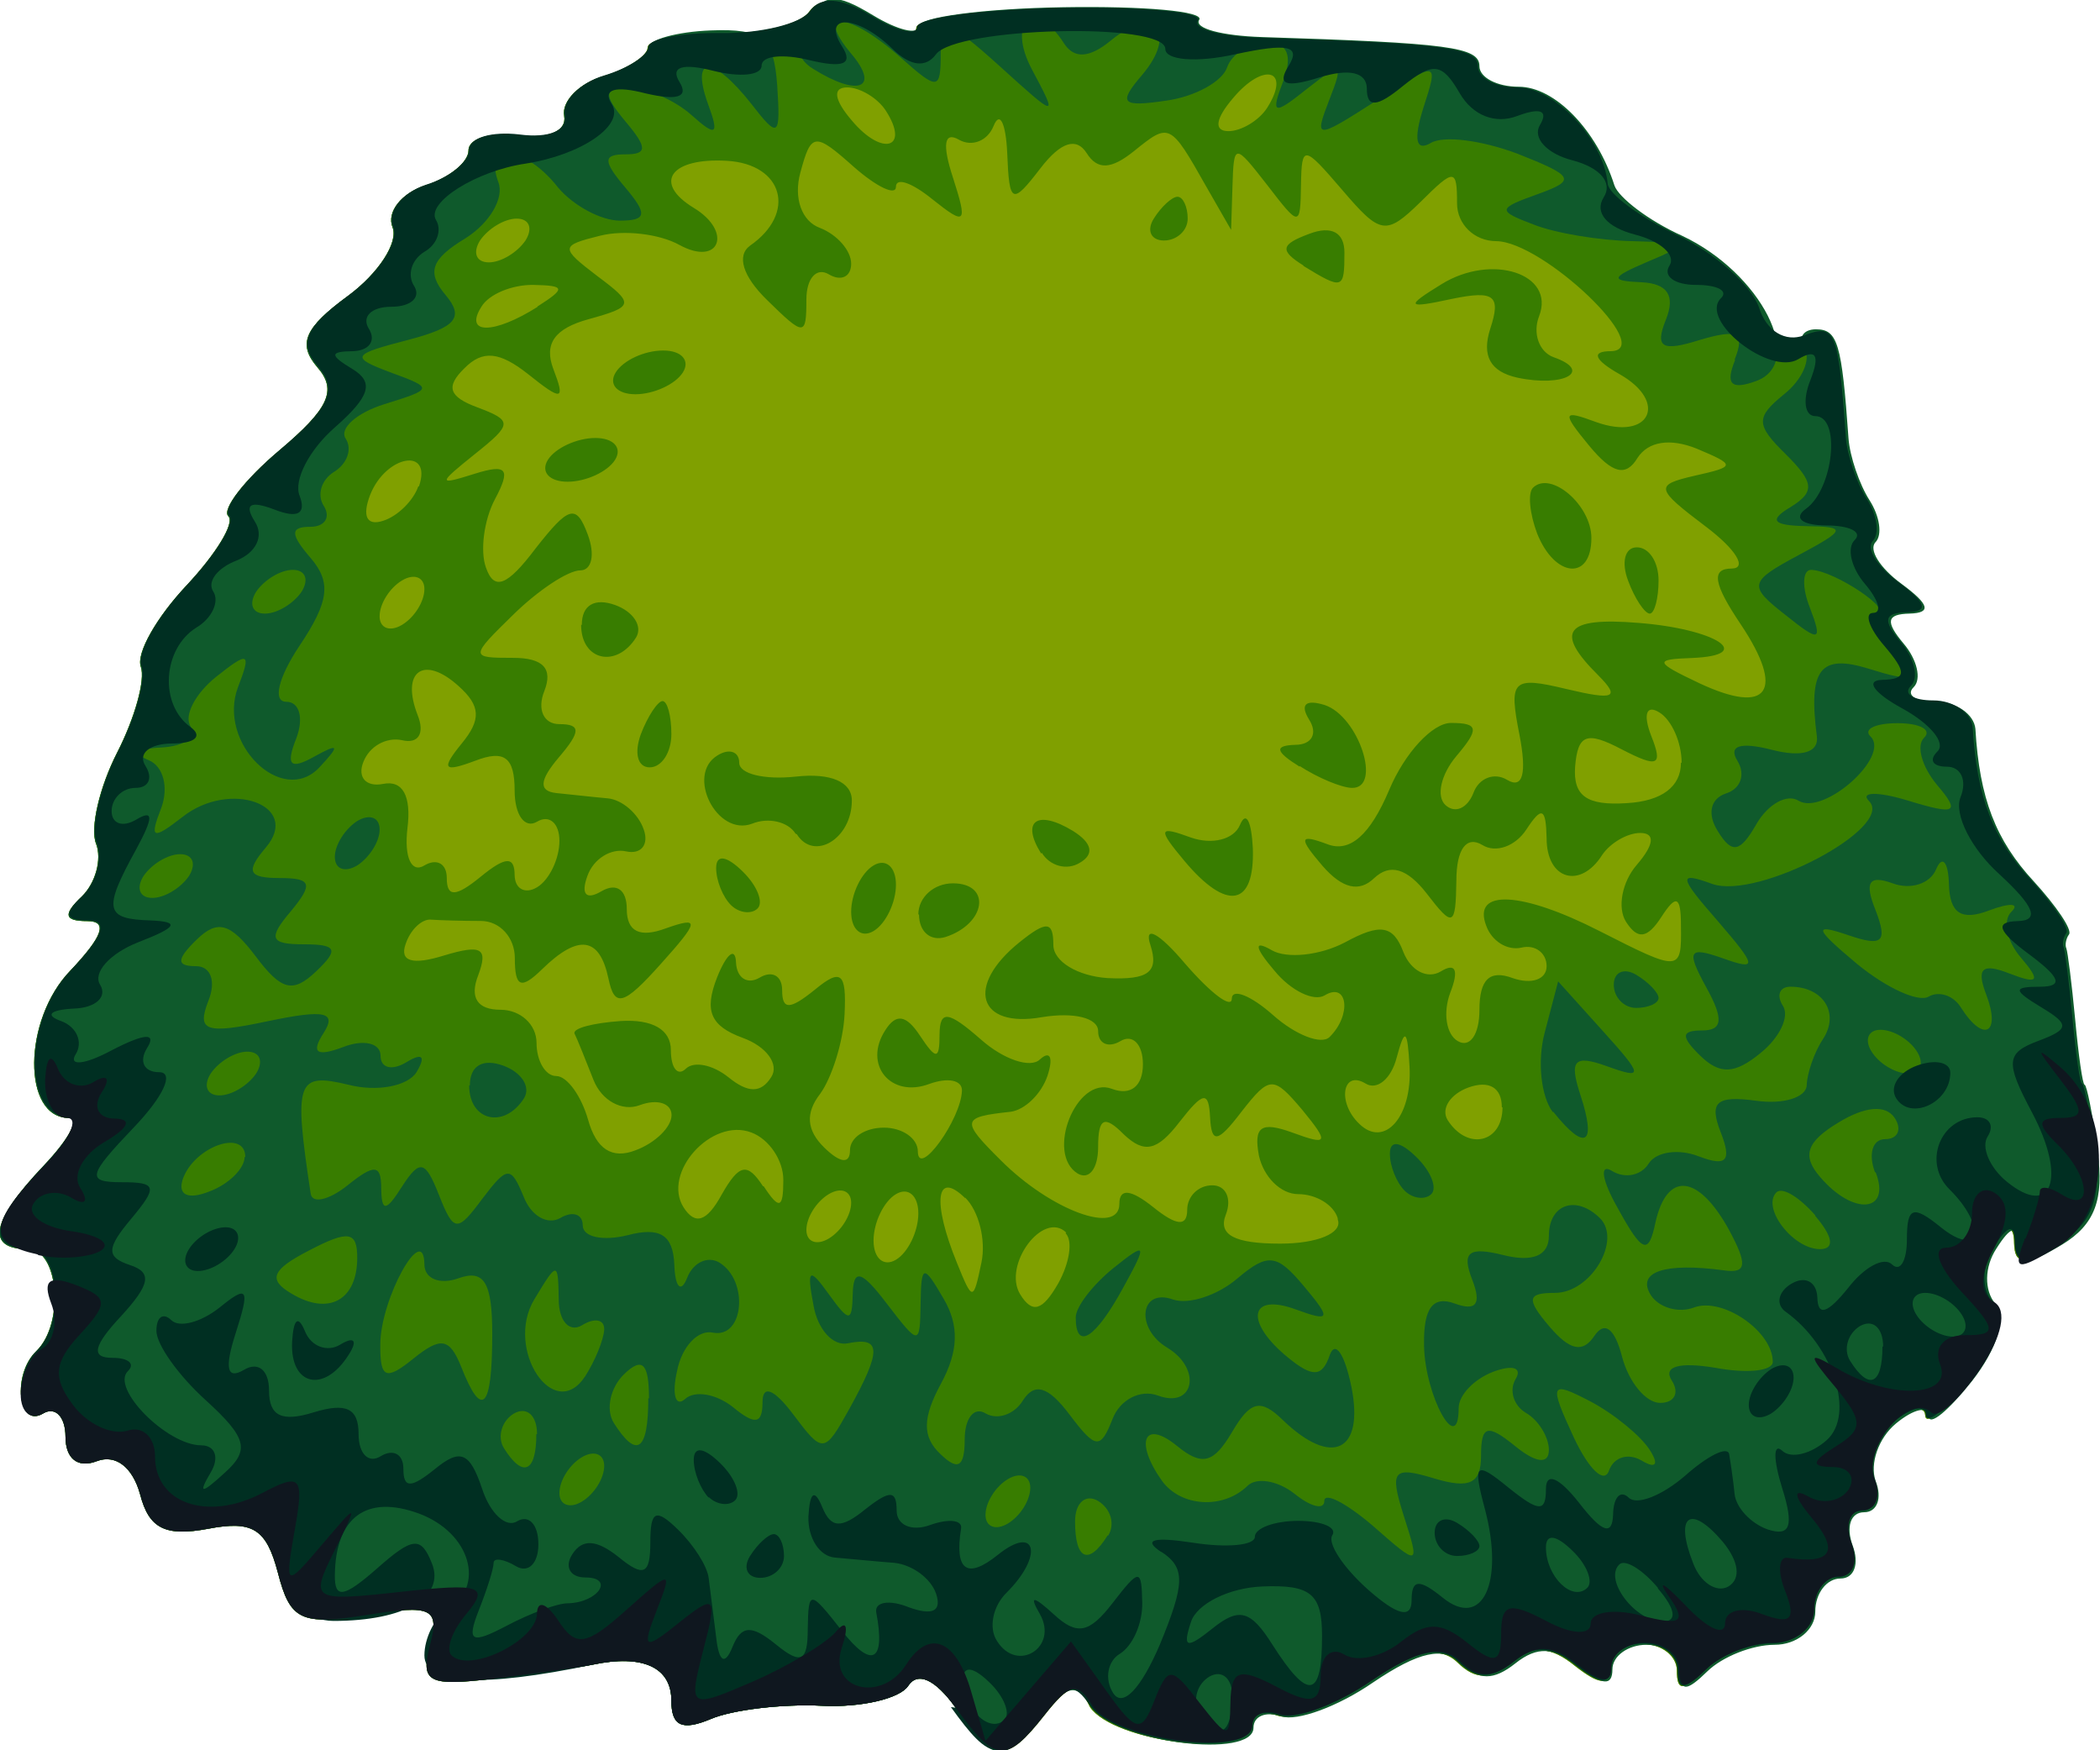 <?xml version="1.0" encoding="UTF-8" standalone="no"?>
<svg
   xmlns:dc="http://purl.org/dc/elements/1.1/"
   xmlns:cc="http://creativecommons.org/ns#"
   xmlns:rdf="http://www.w3.org/1999/02/22-rdf-syntax-ns#"
   xmlns:svg="http://www.w3.org/2000/svg"
   xmlns="http://www.w3.org/2000/svg"
   xmlns:sodipodi="http://sodipodi.sourceforge.net/DTD/sodipodi-0.dtd"
   xmlns:inkscape="http://www.inkscape.org/namespaces/inkscape"
   width="60"
   height="50"
   viewBox="0 0 15.875 13.229"
   version="1.1"
   id="svg1634"
   inkscape:version="1.0.2-2 (e86c870879, 2021-01-15)"
   sodipodi:docname="bush1.svg">
  <defs
     id="defs1628" />
  <sodipodi:namedview
     id="base"
     pagecolor="#ffffff"
     bordercolor="#666666"
     borderopacity="1.0"
     inkscape:pageopacity="0.0"
     inkscape:pageshadow="2"
     inkscape:zoom="58.477731"
     inkscape:cx="3"
     inkscape:cy="2.5"
     inkscape:document-units="mm"
     inkscape:current-layer="layer1"
     inkscape:document-rotation="0"
     showgrid="false"
     units="px"
     inkscape:window-width="1920"
     inkscape:window-height="1017"
     inkscape:window-x="-8"
     inkscape:window-y="-8"
     inkscape:window-maximized="1" />
  <g
     inkscape:label="Layer 1"
     inkscape:groupmode="layer"
     id="layer1">
    <g
       id="g2235"
       transform="matrix(5.129,0,0,5.009,-0.182,-1.328)">
      <path
         style="fill:#80a000;stroke-width:0.033"
         d="m 1.444,2.842 c -0.03,-0.043 -0.056,-0.055 -0.07,-0.033 -0.012,0.019 -0.069,0.033 -0.127,0.03 -0.058,-0.003 -0.132,0.006 -0.164,0.02 -0.042,0.018 -0.058,0.011 -0.058,-0.028 0,-0.05 -0.042,-0.07 -0.116,-0.054 -0.018,0.004 -0.083,0.013 -0.145,0.021 -0.097,0.012 -0.109,0.006 -0.095,-0.05 0.015,-0.056 0.003,-0.062 -0.093,-0.046 -0.097,0.016 -0.113,0.008 -0.131,-0.064 -0.017,-0.066 -0.037,-0.079 -0.103,-0.066 -0.063,0.012 -0.087,-4.497e-4 -0.1,-0.052 -0.011,-0.041 -0.036,-0.061 -0.064,-0.05 -0.028,0.011 -0.046,-0.004 -0.046,-0.037 0,-0.03 -0.015,-0.046 -0.033,-0.035 -0.037,0.023 -0.046,-0.059 -0.01,-0.094 0.042,-0.042 0.033,-0.154 -0.012,-0.154 -0.063,0 -0.055,-0.042 0.023,-0.126 0.037,-0.04 0.054,-0.072 0.037,-0.072 -0.069,0 -0.068,-0.148 0.002,-0.222 0.048,-0.052 0.056,-0.075 0.025,-0.075 -0.034,0 -0.036,-0.01 -0.008,-0.037 0.02,-0.02 0.03,-0.056 0.021,-0.08 -0.009,-0.023 0.005,-0.085 0.031,-0.137 0.026,-0.052 0.042,-0.11 0.035,-0.13 -0.007,-0.02 0.023,-0.074 0.067,-0.122 0.044,-0.048 0.072,-0.095 0.062,-0.105 -0.01,-0.01 0.024,-0.055 0.075,-0.099 0.073,-0.063 0.086,-0.091 0.056,-0.126 -0.029,-0.035 -0.019,-0.059 0.045,-0.107 0.045,-0.034 0.075,-0.081 0.066,-0.104 -0.009,-0.023 0.013,-0.051 0.048,-0.063 0.035,-0.011 0.064,-0.035 0.064,-0.053 0,-0.018 0.033,-0.028 0.074,-0.023 0.044,0.006 0.071,-0.006 0.067,-0.029 -0.004,-0.022 0.022,-0.049 0.058,-0.06 0.036,-0.011 0.065,-0.031 0.065,-0.043 0,-0.012 0.048,-0.022 0.107,-0.021 0.059,6.086e-4 0.118,-0.014 0.131,-0.033 0.016,-0.023 0.046,-0.021 0.091,0.007 0.037,0.023 0.067,0.03 0.067,0.017 0,-0.014 0.096,-0.027 0.214,-0.029 0.118,-0.002 0.208,0.006 0.2,0.019 -0.008,0.013 0.034,0.024 0.092,0.026 0.276,0.009 0.321,0.015 0.321,0.044 0,0.017 0.026,0.031 0.058,0.031 0.055,0 0.127,0.079 0.133,0.145 0.001,0.016 0.048,0.051 0.103,0.078 0.055,0.027 0.109,0.076 0.12,0.109 0.011,0.036 0.039,0.053 0.067,0.042 0.046,-0.018 0.05,-0.006 0.061,0.154 0.002,0.027 0.016,0.069 0.031,0.093 0.015,0.024 0.019,0.052 0.009,0.063 -0.011,0.011 0.006,0.039 0.038,0.063 0.041,0.031 0.045,0.044 0.012,0.045 -0.034,7.927e-4 -0.036,0.012 -0.009,0.045 0.02,0.024 0.027,0.054 0.015,0.066 -0.012,0.012 0.003,0.022 0.033,0.022 0.03,0 0.056,0.019 0.058,0.041 0.006,0.105 0.03,0.168 0.086,0.23 0.033,0.037 0.057,0.073 0.052,0.08 -0.005,0.007 -0.006,0.017 -0.004,0.021 0.002,0.005 0.008,0.053 0.013,0.107 0.005,0.055 0.011,0.099 0.014,0.099 0.003,0 0.012,0.045 0.019,0.1 0.01,0.073 -0.004,0.111 -0.052,0.141 -0.052,0.032 -0.065,0.032 -0.066,-9.846e-4 -3.486e-4,-0.029 -0.01,-0.027 -0.031,0.007 -0.018,0.028 -0.018,0.063 -0.002,0.083 0.017,0.021 0.004,0.067 -0.034,0.117 -0.035,0.045 -0.063,0.069 -0.064,0.053 -4.045e-4,-0.016 -0.022,-0.011 -0.048,0.011 -0.026,0.022 -0.039,0.061 -0.03,0.087 0.01,0.026 0.002,0.047 -0.017,0.047 -0.02,0 -0.027,0.022 -0.017,0.05 0.01,0.027 0.003,0.05 -0.018,0.05 -0.02,0 -0.037,0.022 -0.037,0.05 0,0.027 -0.027,0.05 -0.06,0.05 -0.033,0 -0.077,0.018 -0.099,0.04 -0.031,0.031 -0.04,0.031 -0.04,0 0,-0.022 -0.022,-0.04 -0.05,-0.04 -0.027,0 -0.05,0.017 -0.05,0.037 0,0.026 -0.015,0.024 -0.05,-0.004 -0.036,-0.03 -0.061,-0.031 -0.093,-0.005 -0.032,0.026 -0.054,0.026 -0.08,-1.69e-5 -0.026,-0.026 -0.062,-0.018 -0.13,0.029 -0.051,0.036 -0.112,0.059 -0.135,0.051 -0.023,-0.008 -0.041,-1.842e-4 -0.041,0.017 0,0.048 -0.201,0.023 -0.236,-0.03 C 1.624,2.802 1.612,2.805 1.575,2.853 1.518,2.927 1.502,2.925 1.444,2.842 Z"
         id="path2245" />
      <path
         style="fill:#387d00;stroke-width:0.033"
         d="m 1.444,2.842 c -0.03,-0.043 -0.056,-0.055 -0.07,-0.033 -0.012,0.019 -0.069,0.033 -0.127,0.03 -0.058,-0.003 -0.132,0.006 -0.164,0.02 -0.042,0.018 -0.058,0.011 -0.058,-0.028 0,-0.05 -0.042,-0.07 -0.116,-0.054 -0.018,0.004 -0.083,0.013 -0.145,0.021 -0.097,0.012 -0.109,0.006 -0.095,-0.05 0.015,-0.056 0.003,-0.062 -0.093,-0.046 -0.097,0.016 -0.113,0.008 -0.131,-0.064 -0.017,-0.066 -0.037,-0.079 -0.103,-0.066 -0.063,0.012 -0.087,-4.497e-4 -0.1,-0.052 -0.011,-0.041 -0.036,-0.061 -0.064,-0.05 -0.028,0.011 -0.046,-0.004 -0.046,-0.037 0,-0.03 -0.015,-0.046 -0.033,-0.035 -0.037,0.023 -0.046,-0.059 -0.01,-0.094 0.042,-0.042 0.033,-0.154 -0.012,-0.154 -0.063,0 -0.055,-0.042 0.023,-0.126 0.037,-0.04 0.054,-0.072 0.037,-0.072 -0.069,0 -0.068,-0.148 0.002,-0.222 0.048,-0.052 0.056,-0.075 0.025,-0.075 -0.034,0 -0.036,-0.01 -0.008,-0.037 0.02,-0.02 0.03,-0.056 0.021,-0.08 -0.009,-0.023 0.005,-0.085 0.031,-0.137 0.026,-0.052 0.042,-0.11 0.035,-0.13 -0.007,-0.02 0.023,-0.074 0.067,-0.122 0.044,-0.048 0.072,-0.095 0.062,-0.105 -0.01,-0.01 0.024,-0.055 0.075,-0.099 0.073,-0.063 0.086,-0.091 0.056,-0.126 -0.029,-0.035 -0.019,-0.059 0.045,-0.107 0.045,-0.034 0.075,-0.081 0.066,-0.104 -0.009,-0.023 0.013,-0.051 0.048,-0.063 0.035,-0.011 0.064,-0.035 0.064,-0.053 0,-0.018 0.033,-0.028 0.074,-0.023 0.044,0.006 0.071,-0.006 0.067,-0.029 -0.004,-0.022 0.022,-0.049 0.058,-0.06 0.036,-0.011 0.065,-0.031 0.065,-0.043 0,-0.012 0.048,-0.022 0.107,-0.021 0.059,6.086e-4 0.118,-0.014 0.131,-0.033 0.016,-0.023 0.046,-0.021 0.091,0.007 0.037,0.023 0.067,0.03 0.067,0.017 0,-0.014 0.096,-0.027 0.214,-0.029 0.118,-0.002 0.208,0.006 0.2,0.019 -0.008,0.013 0.034,0.024 0.092,0.026 0.276,0.009 0.321,0.015 0.321,0.044 0,0.017 0.026,0.031 0.058,0.031 0.055,0 0.127,0.079 0.133,0.145 0.001,0.016 0.048,0.051 0.103,0.078 0.055,0.027 0.109,0.076 0.12,0.109 0.011,0.036 0.039,0.053 0.067,0.042 0.046,-0.018 0.05,-0.006 0.061,0.154 0.002,0.027 0.016,0.069 0.031,0.093 0.015,0.024 0.019,0.052 0.009,0.063 -0.011,0.011 0.006,0.039 0.038,0.063 0.041,0.031 0.045,0.044 0.012,0.045 -0.034,7.927e-4 -0.036,0.012 -0.009,0.045 0.02,0.024 0.027,0.054 0.015,0.066 -0.012,0.012 0.003,0.022 0.033,0.022 0.03,0 0.056,0.019 0.058,0.041 0.006,0.105 0.03,0.168 0.086,0.23 0.033,0.037 0.057,0.073 0.052,0.08 -0.005,0.007 -0.006,0.017 -0.004,0.021 0.002,0.005 0.008,0.053 0.013,0.107 0.005,0.055 0.011,0.099 0.014,0.099 0.003,0 0.012,0.045 0.019,0.1 0.01,0.073 -0.004,0.111 -0.052,0.141 -0.052,0.032 -0.065,0.032 -0.066,-9.846e-4 -3.486e-4,-0.029 -0.01,-0.027 -0.031,0.007 -0.018,0.028 -0.018,0.063 -0.002,0.083 0.017,0.021 0.004,0.067 -0.034,0.117 -0.035,0.045 -0.063,0.069 -0.064,0.053 -4.045e-4,-0.016 -0.022,-0.011 -0.048,0.011 -0.026,0.022 -0.039,0.061 -0.03,0.087 0.01,0.026 0.002,0.047 -0.017,0.047 -0.02,0 -0.027,0.022 -0.017,0.05 0.01,0.027 0.003,0.05 -0.018,0.05 -0.02,0 -0.037,0.022 -0.037,0.05 0,0.027 -0.027,0.05 -0.06,0.05 -0.033,0 -0.077,0.018 -0.099,0.04 -0.031,0.031 -0.04,0.031 -0.04,0 0,-0.022 -0.022,-0.04 -0.05,-0.04 -0.027,0 -0.05,0.017 -0.05,0.037 0,0.026 -0.015,0.024 -0.05,-0.004 -0.036,-0.03 -0.061,-0.031 -0.093,-0.005 -0.032,0.026 -0.054,0.026 -0.08,-1.69e-5 -0.026,-0.026 -0.062,-0.018 -0.13,0.029 -0.051,0.036 -0.112,0.059 -0.135,0.051 -0.023,-0.008 -0.041,-1.842e-4 -0.041,0.017 0,0.048 -0.201,0.023 -0.236,-0.03 C 1.624,2.802 1.612,2.805 1.575,2.853 1.518,2.927 1.502,2.925 1.444,2.842 Z M 1.607,2.125 c -0.034,-0.034 -0.094,0.049 -0.068,0.093 0.018,0.03 0.033,0.025 0.056,-0.016 0.017,-0.031 0.022,-0.065 0.011,-0.076 z M 1.458,2.073 c -0.043,-0.043 -0.049,0.005 -0.012,0.098 0.023,0.058 0.024,0.058 0.036,-8.079e-4 0.007,-0.034 -0.004,-0.078 -0.024,-0.098 z m -0.069,0.023 c 0,-0.027 -0.015,-0.04 -0.033,-0.029 -0.018,0.011 -0.033,0.043 -0.033,0.07 0,0.027 0.015,0.04 0.033,0.029 0.018,-0.011 0.033,-0.043 0.033,-0.07 z M 1.29,2.08 c 0,-0.018 -0.015,-0.024 -0.033,-0.013 -0.018,0.011 -0.033,0.035 -0.033,0.054 0,0.018 0.015,0.024 0.033,0.013 0.018,-0.011 0.033,-0.035 0.033,-0.054 z M 2.007,2.103 C 2.001,2.083 1.975,2.067 1.949,2.067 c -0.026,0 -0.051,-0.026 -0.058,-0.058 -0.008,-0.044 0.003,-0.052 0.049,-0.035 0.053,0.02 0.055,0.016 0.015,-0.034 C 1.912,1.888 1.907,1.888 1.865,1.943 1.83,1.99 1.821,1.991 1.819,1.951 1.817,1.911 1.809,1.912 1.774,1.958 1.741,2.002 1.722,2.006 1.692,1.977 1.663,1.947 1.654,1.952 1.654,1.996 c 0,0.032 -0.013,0.05 -0.03,0.04 -0.048,-0.03 -0.002,-0.148 0.05,-0.128 0.028,0.011 0.046,-0.004 0.046,-0.037 0,-0.03 -0.015,-0.046 -0.033,-0.035 -0.018,0.011 -0.033,0.004 -0.033,-0.015 0,-0.02 -0.036,-0.029 -0.083,-0.021 -0.094,0.017 -0.113,-0.047 -0.033,-0.113 0.04,-0.033 0.05,-0.032 0.05,0.004 1.29e-5,0.025 0.036,0.047 0.08,0.05 0.06,0.003 0.076,-0.009 0.063,-0.05 -0.01,-0.031 0.013,-0.018 0.051,0.028 0.038,0.045 0.069,0.069 0.069,0.053 4.045e-4,-0.016 0.028,-0.005 0.061,0.025 0.033,0.03 0.071,0.045 0.083,0.033 0.033,-0.033 0.027,-0.084 -0.007,-0.063 -0.016,0.01 -0.05,-0.007 -0.074,-0.037 -0.03,-0.036 -0.031,-0.047 -0.004,-0.031 0.022,0.013 0.071,0.008 0.108,-0.012 C 2.07,1.658 2.089,1.661 2.104,1.702 2.115,1.73 2.139,1.743 2.159,1.731 2.181,1.717 2.186,1.729 2.173,1.763 2.162,1.793 2.167,1.826 2.184,1.836 2.202,1.847 2.216,1.826 2.216,1.789 2.216,1.743 2.231,1.728 2.265,1.741 2.293,1.751 2.315,1.743 2.315,1.723 2.315,1.703 2.298,1.69 2.278,1.695 2.257,1.7 2.234,1.685 2.226,1.662 2.205,1.606 2.278,1.61 2.393,1.67 2.512,1.732 2.514,1.732 2.513,1.662 2.513,1.617 2.506,1.614 2.484,1.649 c -0.021,0.033 -0.035,0.034 -0.052,0.007 -0.013,-0.021 -0.006,-0.06 0.016,-0.086 0.026,-0.031 0.027,-0.048 0.005,-0.048 -0.019,0 -0.044,0.015 -0.056,0.033 C 2.365,1.607 2.315,1.593 2.315,1.53 2.314,1.484 2.308,1.481 2.285,1.517 2.269,1.542 2.24,1.553 2.22,1.54 2.197,1.526 2.182,1.546 2.182,1.594 2.181,1.664 2.177,1.665 2.138,1.613 2.109,1.575 2.084,1.568 2.061,1.59 2.039,1.612 2.014,1.606 1.985,1.572 c -0.036,-0.043 -0.035,-0.049 0.007,-0.033 0.033,0.013 0.063,-0.014 0.091,-0.082 0.023,-0.056 0.064,-0.101 0.091,-0.101 0.041,0 0.042,0.009 0.008,0.05 -0.023,0.028 -0.03,0.061 -0.016,0.074 0.014,0.013 0.032,0.005 0.041,-0.018 0.008,-0.023 0.031,-0.032 0.05,-0.02 0.023,0.014 0.029,-0.01 0.018,-0.068 -0.016,-0.083 -0.011,-0.089 0.07,-0.069 0.07,0.017 0.079,0.013 0.046,-0.021 -0.065,-0.066 -0.049,-0.088 0.059,-0.079 0.114,0.009 0.175,0.049 0.079,0.053 -0.056,0.002 -0.055,0.006 0.011,0.038 0.102,0.049 0.127,0.012 0.061,-0.089 -0.04,-0.061 -0.044,-0.084 -0.013,-0.084 0.023,-4.044e-4 0.006,-0.029 -0.038,-0.063 -0.075,-0.058 -0.076,-0.063 -0.017,-0.077 0.061,-0.014 0.061,-0.016 0.003,-0.041 C 2.497,0.926 2.465,0.931 2.449,0.956 2.432,0.985 2.412,0.98 2.378,0.938 2.337,0.887 2.338,0.883 2.388,0.902 2.467,0.931 2.495,0.872 2.423,0.83 2.385,0.808 2.38,0.795 2.41,0.795 2.477,0.793 2.31,0.63 2.241,0.629 2.208,0.629 2.183,0.603 2.183,0.572 c 0,-0.053 -0.004,-0.053 -0.054,-0.002 -0.051,0.051 -0.059,0.049 -0.115,-0.018 -0.057,-0.068 -0.06,-0.069 -0.061,-0.008 -0.001,0.064 -0.002,0.064 -0.05,0 -0.048,-0.063 -0.049,-0.063 -0.051,0.002 L 1.85,0.612 1.813,0.546 C 1.76,0.45 1.759,0.45 1.707,0.493 c -0.034,0.028 -0.054,0.029 -0.07,0.003 -0.015,-0.024 -0.038,-0.017 -0.068,0.023 -0.042,0.056 -0.046,0.054 -0.049,-0.023 -0.002,-0.045 -0.011,-0.064 -0.02,-0.041 -0.009,0.023 -0.032,0.032 -0.051,0.021 -0.022,-0.013 -0.025,0.007 -0.009,0.057 0.022,0.07 0.019,0.073 -0.03,0.033 -0.03,-0.025 -0.054,-0.034 -0.054,-0.019 0,0.014 -0.028,4.8612e-4 -0.062,-0.03 -0.058,-0.053 -0.063,-0.052 -0.079,0.009 -0.01,0.038 0.002,0.073 0.029,0.083 0.025,0.01 0.046,0.034 0.046,0.054 0,0.02 -0.015,0.027 -0.033,0.016 -0.018,-0.011 -0.033,0.006 -0.033,0.038 0,0.056 -0.003,0.056 -0.058,7.5572e-4 -0.036,-0.036 -0.045,-0.067 -0.025,-0.082 0.069,-0.049 0.049,-0.123 -0.034,-0.128 -0.083,-0.005 -0.11,0.033 -0.049,0.071 0.058,0.036 0.038,0.089 -0.021,0.056 -0.03,-0.017 -0.082,-0.023 -0.117,-0.014 -0.059,0.015 -0.059,0.018 -0.004,0.061 0.055,0.042 0.054,0.046 -0.013,0.065 -0.05,0.014 -0.066,0.037 -0.052,0.075 0.018,0.048 0.013,0.049 -0.037,0.008 -0.042,-0.034 -0.067,-0.037 -0.094,-0.009 -0.028,0.028 -0.023,0.043 0.019,0.059 0.052,0.02 0.052,0.025 -0.003,0.07 -0.056,0.046 -0.056,0.048 -2.0836e-4,0.03 0.047,-0.015 0.053,-0.007 0.029,0.039 -0.016,0.031 -0.022,0.078 -0.013,0.103 0.012,0.035 0.031,0.028 0.073,-0.029 0.049,-0.064 0.06,-0.068 0.077,-0.021 0.011,0.03 0.006,0.054 -0.011,0.054 -0.018,0 -0.062,0.03 -0.098,0.066 -0.065,0.065 -0.065,0.066 -0.001,0.066 0.044,0 0.059,0.016 0.046,0.05 -0.011,0.028 -9.3134e-4,0.05 0.022,0.05 0.032,0 0.032,0.011 -5.113e-4,0.05 -0.029,0.035 -0.03,0.051 -0.004,0.054 0.02,0.002 0.054,0.006 0.076,0.008 0.021,0.002 0.045,0.023 0.053,0.047 0.008,0.023 -0.004,0.038 -0.026,0.033 -0.022,-0.005 -0.048,0.011 -0.057,0.037 -0.01,0.028 -0.002,0.037 0.021,0.023 0.022,-0.013 0.037,-0.002 0.037,0.027 0,0.034 0.019,0.044 0.058,0.029 0.05,-0.018 0.049,-0.011 -0.008,0.054 -0.055,0.063 -0.068,0.066 -0.077,0.022 -0.013,-0.063 -0.044,-0.068 -0.098,-0.014 -0.031,0.031 -0.04,0.027 -0.04,-0.017 0,-0.031 -0.022,-0.056 -0.05,-0.056 -0.027,0 -0.06,-0.001 -0.074,-0.002 -0.013,-0.001 -0.03,0.015 -0.037,0.037 -0.009,0.026 0.01,0.032 0.057,0.017 0.055,-0.017 0.065,-0.011 0.05,0.03 -0.013,0.034 -0.001,0.052 0.033,0.052 0.029,0 0.053,0.022 0.053,0.05 0,0.027 0.013,0.05 0.029,0.05 0.016,0 0.037,0.03 0.047,0.066 0.012,0.044 0.035,0.06 0.07,0.046 0.029,-0.011 0.053,-0.035 0.053,-0.053 0,-0.018 -0.021,-0.025 -0.047,-0.015 -0.026,0.01 -0.056,-0.007 -0.068,-0.038 -0.012,-0.031 -0.024,-0.062 -0.028,-0.07 -0.003,-0.008 0.027,-0.016 0.068,-0.019 0.047,-0.003 0.074,0.013 0.074,0.044 0,0.027 0.01,0.04 0.022,0.028 0.012,-0.012 0.04,-0.006 0.063,0.013 0.029,0.024 0.048,0.024 0.063,-5.665e-4 0.012,-0.019 -0.007,-0.046 -0.042,-0.059 -0.048,-0.018 -0.057,-0.041 -0.038,-0.091 0.014,-0.036 0.027,-0.047 0.028,-0.023 0.001,0.024 0.017,0.034 0.035,0.023 0.018,-0.011 0.033,-0.003 0.033,0.019 0,0.03 0.011,0.03 0.048,-5.483e-4 0.039,-0.033 0.047,-0.026 0.044,0.037 -0.002,0.042 -0.019,0.096 -0.036,0.12 -0.022,0.029 -0.02,0.055 0.006,0.081 0.024,0.024 0.038,0.025 0.038,0.004 0,-0.019 0.022,-0.034 0.05,-0.034 0.027,0 0.05,0.016 0.05,0.036 5.811e-4,0.041 0.064,-0.049 0.065,-0.092 2.778e-4,-0.016 -0.021,-0.02 -0.048,-0.01 -0.057,0.022 -0.098,-0.029 -0.065,-0.081 0.016,-0.026 0.031,-0.023 0.051,0.008 0.024,0.037 0.029,0.037 0.029,-0.002 4.025e-4,-0.037 0.013,-0.035 0.061,0.008 0.033,0.03 0.073,0.044 0.087,0.03 0.015,-0.014 0.02,-0.003 0.011,0.025 -0.009,0.027 -0.033,0.051 -0.054,0.054 -0.073,0.008 -0.074,0.013 -0.015,0.073 0.074,0.076 0.175,0.114 0.175,0.066 0,-0.024 0.017,-0.022 0.05,0.005 0.034,0.028 0.05,0.03 0.05,0.004 0,-0.02 0.016,-0.037 0.037,-0.037 0.02,0 0.029,0.02 0.02,0.044 -0.012,0.031 0.013,0.044 0.08,0.044 0.055,0 0.092,-0.016 0.085,-0.036 z M 1.29,1.641 c 0,-0.027 0.015,-0.059 0.033,-0.07 0.018,-0.011 0.033,0.002 0.033,0.029 0,0.027 -0.015,0.059 -0.033,0.07 -0.018,0.011 -0.033,-0.002 -0.033,-0.029 z m 0.099,0.004 c 0,-0.026 0.023,-0.047 0.051,-0.047 0.057,0 0.049,0.061 -0.011,0.081 -0.022,0.007 -0.039,-0.008 -0.039,-0.034 z m -0.276,-0.014 c -0.012,-0.012 -0.022,-0.037 -0.022,-0.056 0,-0.021 0.015,-0.019 0.039,0.005 0.022,0.022 0.031,0.047 0.022,0.056 -0.009,0.009 -0.027,0.007 -0.039,-0.005 z m 0.668,-0.067 c -0.04,-0.049 -0.038,-0.053 0.01,-0.035 0.031,0.011 0.063,0.003 0.072,-0.019 0.009,-0.022 0.017,-0.006 0.019,0.035 0.003,0.088 -0.038,0.096 -0.101,0.019 z M 1.57,1.553 c -0.03,-0.049 -0.006,-0.067 0.047,-0.034 0.028,0.018 0.032,0.035 0.01,0.048 -0.019,0.012 -0.044,0.005 -0.056,-0.015 z M 1.208,1.523 c -0.011,-0.018 -0.04,-0.025 -0.064,-0.015 -0.052,0.02 -0.098,-0.074 -0.051,-0.103 0.017,-0.011 0.032,-0.006 0.032,0.011 0,0.017 0.037,0.026 0.083,0.021 0.052,-0.006 0.083,0.008 0.083,0.036 0,0.058 -0.056,0.092 -0.081,0.051 z M 1.951,1.422 c -0.036,-0.023 -0.038,-0.032 -0.006,-0.033 0.024,-2.778e-4 0.033,-0.017 0.02,-0.038 -0.014,-0.023 -0.005,-0.031 0.023,-0.022 0.05,0.017 0.085,0.126 0.04,0.125 -0.015,-2.786e-4 -0.05,-0.015 -0.077,-0.033 z M 0.98,1.373 c 0.01,-0.027 0.025,-0.05 0.032,-0.05 0.007,0 0.013,0.022 0.013,0.05 0,0.027 -0.014,0.05 -0.032,0.05 -0.018,0 -0.023,-0.022 -0.013,-0.05 z M 0.893,1.208 c 0,-0.03 0.019,-0.041 0.049,-0.03 0.027,0.01 0.041,0.032 0.031,0.049 -0.029,0.047 -0.081,0.035 -0.081,-0.019 z M 2.435,1.141 c -0.01,-0.027 -0.005,-0.05 0.013,-0.05 0.018,0 0.032,0.022 0.032,0.05 0,0.027 -0.006,0.05 -0.013,0.05 -0.007,0 -0.022,-0.022 -0.032,-0.05 z M 2.301,1.07 c -0.011,-0.03 -0.014,-0.061 -0.006,-0.069 0.026,-0.026 0.086,0.026 0.086,0.076 0,0.065 -0.054,0.06 -0.08,-0.007 z M 0.843,0.959 c 0.011,-0.018 0.043,-0.033 0.07,-0.033 0.027,0 0.04,0.015 0.029,0.033 -0.011,0.018 -0.043,0.033 -0.07,0.033 -0.027,0 -0.04,-0.015 -0.029,-0.033 z M 0.943,0.827 C 0.954,0.809 0.985,0.794 1.013,0.794 c 0.027,0 0.04,0.015 0.029,0.033 -0.011,0.018 -0.043,0.033 -0.07,0.033 -0.027,0 -0.04,-0.015 -0.029,-0.033 z M 2.272,0.835 C 2.232,0.826 2.219,0.802 2.232,0.761 2.248,0.711 2.238,0.703 2.176,0.716 2.108,0.731 2.106,0.728 2.16,0.694 2.234,0.647 2.328,0.678 2.304,0.742 2.294,0.768 2.304,0.796 2.325,0.804 2.384,0.825 2.341,0.85 2.272,0.835 Z M 1.957,0.666 c -0.036,-0.023 -0.034,-0.032 0.008,-0.048 0.033,-0.013 0.052,-0.002 0.052,0.028 0,0.056 -0.002,0.057 -0.061,0.02 z M 1.736,0.595 c 0.011,-0.018 0.027,-0.033 0.035,-0.033 0.008,0 0.015,0.015 0.015,0.033 0,0.018 -0.016,0.033 -0.035,0.033 -0.019,0 -0.026,-0.015 -0.015,-0.033 z M 1.161,2.055 c 0.023,0.036 0.029,0.034 0.029,-0.009 2.778e-4,-0.03 -0.021,-0.062 -0.047,-0.072 -0.059,-0.023 -0.132,0.061 -0.1,0.113 0.017,0.027 0.034,0.022 0.056,-0.019 0.026,-0.047 0.038,-0.049 0.061,-0.013 z m 0.952,-0.18 c -0.003,-0.057 -0.007,-0.06 -0.019,-0.014 -0.008,0.032 -0.029,0.05 -0.046,0.039 -0.034,-0.021 -0.042,0.029 -0.009,0.061 0.037,0.037 0.078,-0.011 0.074,-0.086 z m 0.136,0.061 c 0,-0.03 -0.019,-0.041 -0.049,-0.03 -0.027,0.01 -0.041,0.032 -0.031,0.049 0.029,0.047 0.081,0.035 0.081,-0.019 z M 0.794,1.585 c 0,0.021 0.015,0.03 0.033,0.019 0.018,-0.011 0.033,-0.043 0.033,-0.07 0,-0.027 -0.015,-0.04 -0.033,-0.029 -0.018,0.011 -0.033,-0.01 -0.033,-0.047 0,-0.05 -0.015,-0.062 -0.058,-0.045 -0.047,0.018 -0.051,0.013 -0.02,-0.026 0.029,-0.036 0.028,-0.057 -0.005,-0.087 -0.051,-0.047 -0.085,-0.022 -0.06,0.044 0.011,0.028 0.001,0.044 -0.023,0.038 -0.023,-0.005 -0.048,0.009 -0.057,0.033 -0.009,0.023 0.004,0.038 0.029,0.033 0.029,-0.006 0.042,0.018 0.036,0.067 -0.005,0.044 0.006,0.068 0.025,0.056 0.018,-0.011 0.033,-0.003 0.033,0.019 0,0.029 0.013,0.029 0.05,-0.002 0.037,-0.031 0.05,-0.031 0.05,-0.002 z M 2.514,1.416 c 1.28e-5,-0.031 -0.015,-0.065 -0.033,-0.076 -0.019,-0.012 -0.024,0.003 -0.012,0.035 0.018,0.046 0.01,0.049 -0.043,0.021 -0.052,-0.028 -0.065,-0.023 -0.069,0.026 -0.003,0.044 0.017,0.059 0.076,0.055 0.052,-0.003 0.08,-0.025 0.08,-0.061 z M 0.661,1.154 c 0,-0.018 -0.015,-0.024 -0.033,-0.013 -0.018,0.011 -0.033,0.035 -0.033,0.054 0,0.018 0.015,0.024 0.033,0.013 0.018,-0.011 0.033,-0.035 0.033,-0.054 z m -0.008,-0.155 c 0.02,-0.06 -0.049,-0.047 -0.072,0.013 -0.012,0.032 -0.005,0.047 0.019,0.039 0.022,-0.007 0.045,-0.031 0.052,-0.052 z M 0.827,0.728 c 0.043,-0.028 0.042,-0.032 -0.006,-0.033 -0.031,-2.7854e-4 -0.065,0.014 -0.076,0.033 -0.026,0.042 0.018,0.042 0.083,0 z M 0.81,0.628 c 0.011,-0.018 0.006,-0.033 -0.013,-0.033 -0.018,0 -0.042,0.015 -0.054,0.033 -0.011,0.018 -0.006,0.033 0.013,0.033 0.018,0 0.042,-0.015 0.054,-0.033 z M 1.341,0.432 c -0.012,-0.019 -0.038,-0.035 -0.057,-0.035 -0.022,0 -0.019,0.019 0.007,0.05 0.045,0.055 0.086,0.042 0.05,-0.015 z m 0.562,-0.004 c 0.036,-0.058 -0.005,-0.07 -0.05,-0.015 -0.026,0.031 -0.029,0.05 -0.007,0.05 0.019,0 0.045,-0.016 0.057,-0.035 z"
         id="path2243" />
      <path
         style="fill:#0f5a2c;stroke-width:0.033"
         d="m 1.444,2.842 c -0.03,-0.043 -0.056,-0.055 -0.07,-0.033 -0.012,0.019 -0.069,0.033 -0.127,0.03 -0.058,-0.003 -0.132,0.006 -0.164,0.02 -0.042,0.018 -0.058,0.011 -0.058,-0.028 0,-0.05 -0.042,-0.07 -0.116,-0.054 -0.018,0.004 -0.083,0.013 -0.145,0.021 -0.097,0.012 -0.109,0.006 -0.095,-0.05 0.015,-0.056 0.003,-0.062 -0.093,-0.046 -0.097,0.016 -0.113,0.008 -0.131,-0.064 -0.017,-0.066 -0.037,-0.079 -0.103,-0.066 -0.063,0.012 -0.087,-4.497e-4 -0.1,-0.052 -0.011,-0.041 -0.036,-0.061 -0.064,-0.05 -0.028,0.011 -0.046,-0.004 -0.046,-0.037 0,-0.03 -0.015,-0.046 -0.033,-0.035 -0.037,0.023 -0.046,-0.059 -0.01,-0.094 0.042,-0.042 0.033,-0.154 -0.012,-0.154 -0.063,0 -0.055,-0.042 0.023,-0.126 0.037,-0.04 0.054,-0.072 0.037,-0.072 -0.069,0 -0.068,-0.148 0.002,-0.222 0.048,-0.052 0.056,-0.075 0.025,-0.075 -0.034,0 -0.036,-0.01 -0.008,-0.037 0.02,-0.02 0.03,-0.056 0.021,-0.08 -0.009,-0.023 0.005,-0.085 0.031,-0.137 0.026,-0.052 0.042,-0.11 0.035,-0.13 -0.007,-0.02 0.023,-0.074 0.067,-0.122 0.044,-0.048 0.072,-0.095 0.062,-0.105 -0.01,-0.01 0.024,-0.055 0.075,-0.099 0.073,-0.063 0.086,-0.091 0.056,-0.126 -0.029,-0.035 -0.019,-0.059 0.045,-0.107 0.045,-0.034 0.075,-0.081 0.066,-0.104 -0.009,-0.023 0.013,-0.051 0.048,-0.063 0.035,-0.011 0.064,-0.035 0.064,-0.053 0,-0.018 0.033,-0.028 0.074,-0.023 0.044,0.006 0.071,-0.006 0.067,-0.029 -0.004,-0.022 0.022,-0.049 0.058,-0.06 0.036,-0.011 0.066,-0.031 0.066,-0.043 4.299e-5,-0.012 0.042,-0.024 0.092,-0.026 0.077,-0.003 0.093,0.011 0.098,0.083 0.005,0.078 0.002,0.081 -0.038,0.028 -0.057,-0.074 -0.09,-0.074 -0.064,0 0.017,0.047 0.012,0.05 -0.024,0.017 -0.025,-0.023 -0.066,-0.041 -0.092,-0.041 -0.038,0 -0.039,0.009 -0.006,0.05 0.033,0.04 0.033,0.05 0,0.05 -0.033,0 -0.033,0.01 0,0.05 0.033,0.04 0.032,0.05 -0.008,0.05 -0.027,0 -0.068,-0.022 -0.091,-0.05 C 0.809,0.484 0.748,0.48 0.77,0.54 c 0.009,0.024 -0.013,0.062 -0.049,0.085 -0.05,0.031 -0.057,0.051 -0.029,0.085 0.028,0.034 0.016,0.049 -0.055,0.068 -0.083,0.022 -0.086,0.026 -0.026,0.049 0.064,0.024 0.063,0.025 -0.009,0.048 -0.041,0.013 -0.067,0.037 -0.057,0.052 0.01,0.016 0.002,0.038 -0.017,0.05 -0.019,0.012 -0.026,0.035 -0.015,0.052 0.01,0.017 0.001,0.031 -0.02,0.031 -0.03,0 -0.03,0.011 2.6128e-4,0.047 0.031,0.037 0.027,0.066 -0.016,0.132 -0.032,0.049 -0.04,0.085 -0.02,0.085 0.02,0 0.026,0.025 0.015,0.055 -0.016,0.041 -0.009,0.048 0.026,0.028 0.037,-0.021 0.039,-0.018 0.008,0.016 -0.055,0.06 -0.151,-0.037 -0.12,-0.121 0.02,-0.053 0.016,-0.055 -0.033,-0.015 -0.03,0.025 -0.047,0.058 -0.037,0.074 0.01,0.016 -0.009,0.03 -0.042,0.032 -0.033,0.001 -0.042,0.01 -0.02,0.019 0.022,0.009 0.03,0.041 0.019,0.072 -0.018,0.047 -0.013,0.049 0.031,0.014 0.07,-0.057 0.176,-0.018 0.123,0.046 -0.03,0.036 -0.026,0.046 0.02,0.046 0.048,0 0.05,0.009 0.017,0.05 -0.034,0.041 -0.031,0.05 0.019,0.05 0.049,0 0.052,0.008 0.018,0.041 -0.034,0.033 -0.051,0.029 -0.089,-0.023 -0.037,-0.05 -0.056,-0.056 -0.087,-0.025 -0.03,0.03 -0.03,0.04 -9.1407e-4,0.04 0.022,0 0.03,0.023 0.018,0.053 -0.017,0.045 -0.004,0.05 0.088,0.03 0.084,-0.018 0.102,-0.014 0.082,0.018 -0.019,0.03 -0.01,0.036 0.029,0.021 0.03,-0.012 0.055,-0.006 0.055,0.013 0,0.019 0.017,0.023 0.038,0.01 0.024,-0.015 0.029,-0.009 0.015,0.015 -0.013,0.021 -0.058,0.03 -0.1,0.019 -0.077,-0.019 -0.081,-0.006 -0.056,0.164 0.002,0.016 0.027,0.01 0.054,-0.012 0.04,-0.033 0.05,-0.032 0.05,0.004 4.0382e-4,0.036 0.007,0.036 0.031,-0.003 0.026,-0.041 0.034,-0.039 0.054,0.013 0.022,0.057 0.027,0.057 0.064,0.006 0.037,-0.05 0.042,-0.05 0.061,-0.003 0.011,0.029 0.035,0.043 0.054,0.032 0.018,-0.011 0.033,-0.006 0.033,0.011 0,0.018 0.03,0.024 0.066,0.015 0.048,-0.013 0.067,-5.573e-4 0.069,0.044 0.001,0.035 0.01,0.044 0.019,0.02 0.009,-0.023 0.03,-0.033 0.047,-0.023 0.044,0.027 0.037,0.115 -0.009,0.106 -0.022,-0.005 -0.046,0.021 -0.053,0.058 -0.008,0.036 -0.002,0.055 0.012,0.042 0.014,-0.013 0.045,-0.008 0.07,0.012 0.033,0.028 0.044,0.026 0.044,-0.007 0,-0.027 0.017,-0.02 0.045,0.018 0.044,0.06 0.046,0.06 0.083,-0.008 0.048,-0.089 0.047,-0.109 -0.002,-0.099 -0.022,0.005 -0.045,-0.021 -0.051,-0.058 -0.01,-0.054 -0.006,-0.057 0.022,-0.017 0.031,0.044 0.035,0.044 0.036,0 0.001,-0.038 0.013,-0.035 0.05,0.015 0.048,0.064 0.049,0.064 0.05,0 9.267e-4,-0.059 0.004,-0.06 0.034,-0.007 0.023,0.04 0.022,0.079 -0.004,0.128 -0.027,0.051 -0.028,0.08 -0.001,0.106 0.026,0.026 0.036,0.02 0.036,-0.022 0,-0.032 0.014,-0.05 0.031,-0.039 0.017,0.01 0.042,0.002 0.055,-0.02 0.017,-0.027 0.037,-0.021 0.068,0.021 0.039,0.053 0.046,0.054 0.064,0.007 0.011,-0.029 0.041,-0.045 0.067,-0.035 0.053,0.02 0.065,-0.04 0.014,-0.072 -0.048,-0.029 -0.041,-0.091 0.008,-0.073 0.023,0.008 0.065,-0.006 0.094,-0.031 0.046,-0.04 0.059,-0.038 0.099,0.011 0.041,0.05 0.039,0.054 -0.012,0.035 -0.069,-0.026 -0.076,0.019 -0.011,0.073 0.036,0.03 0.05,0.029 0.061,-0.004 0.008,-0.023 0.022,-0.002 0.032,0.048 0.019,0.098 -0.029,0.121 -0.101,0.05 -0.033,-0.033 -0.048,-0.029 -0.075,0.018 -0.027,0.047 -0.044,0.052 -0.081,0.021 -0.049,-0.041 -0.063,-0.006 -0.022,0.053 0.028,0.039 0.09,0.043 0.126,0.007 0.013,-0.013 0.044,-0.008 0.069,0.012 0.024,0.02 0.044,0.025 0.044,0.011 0,-0.014 0.032,0.003 0.071,0.037 0.07,0.063 0.07,0.062 0.046,-0.015 -0.021,-0.068 -0.016,-0.075 0.045,-0.056 0.052,0.016 0.069,0.008 0.069,-0.034 0,-0.046 0.009,-0.049 0.05,-0.015 0.031,0.026 0.05,0.028 0.05,0.006 0,-0.019 -0.015,-0.045 -0.034,-0.056 -0.018,-0.011 -0.025,-0.034 -0.015,-0.051 0.01,-0.017 -0.004,-0.022 -0.033,-0.011 -0.028,0.011 -0.051,0.035 -0.051,0.055 0,0.074 -0.05,-0.019 -0.051,-0.095 -0.001,-0.056 0.013,-0.075 0.045,-0.063 0.032,0.012 0.04,0.001 0.026,-0.036 -0.016,-0.042 -0.005,-0.05 0.046,-0.037 0.043,0.011 0.067,0.001 0.067,-0.029 0,-0.048 0.04,-0.062 0.075,-0.027 0.033,0.033 -0.013,0.113 -0.066,0.113 -0.041,0 -0.043,0.009 -0.008,0.051 0.03,0.036 0.049,0.04 0.066,0.014 0.015,-0.023 0.03,-0.012 0.041,0.032 0.01,0.038 0.035,0.069 0.056,0.069 0.021,0 0.029,-0.015 0.017,-0.034 -0.013,-0.021 0.011,-0.028 0.064,-0.019 0.047,0.009 0.085,0.005 0.085,-0.009 0,-0.046 -0.074,-0.098 -0.116,-0.082 -0.023,0.009 -0.052,3.108e-4 -0.064,-0.019 -0.021,-0.035 0.021,-0.049 0.108,-0.037 0.034,0.005 0.035,-0.009 0.007,-0.062 -0.045,-0.083 -0.091,-0.088 -0.108,-0.01 -0.01,0.049 -0.019,0.046 -0.055,-0.021 -0.024,-0.043 -0.028,-0.069 -0.009,-0.057 0.019,0.012 0.043,0.007 0.054,-0.011 0.011,-0.018 0.044,-0.023 0.074,-0.011 0.041,0.016 0.049,0.007 0.032,-0.037 -0.017,-0.045 -0.006,-0.055 0.052,-0.047 0.041,0.006 0.074,-0.005 0.075,-0.023 4.776e-4,-0.018 0.011,-0.05 0.024,-0.07 0.025,-0.039 4.273e-4,-0.079 -0.048,-0.079 -0.016,0 -0.021,0.013 -0.011,0.029 0.01,0.016 -0.005,0.048 -0.033,0.071 -0.038,0.032 -0.06,0.033 -0.089,0.004 -0.029,-0.029 -0.028,-0.038 0.003,-0.038 0.03,0 0.032,-0.017 0.006,-0.065 -0.03,-0.056 -0.026,-0.062 0.024,-0.044 0.052,0.019 0.051,0.013 -0.007,-0.056 -0.058,-0.068 -0.059,-0.075 -0.008,-0.056 0.067,0.024 0.269,-0.085 0.231,-0.125 -0.014,-0.014 0.012,-0.015 0.058,-6.228e-4 0.07,0.022 0.077,0.018 0.042,-0.024 -0.022,-0.027 -0.031,-0.059 -0.019,-0.071 0.012,-0.012 -0.006,-0.022 -0.039,-0.022 -0.033,0 -0.051,0.009 -0.04,0.02 0.03,0.03 -0.069,0.12 -0.106,0.097 -0.017,-0.011 -0.045,0.005 -0.062,0.035 -0.024,0.043 -0.036,0.046 -0.057,0.011 -0.016,-0.026 -0.011,-0.049 0.012,-0.057 0.022,-0.007 0.029,-0.029 0.017,-0.049 -0.014,-0.023 0.004,-0.029 0.05,-0.017 0.045,0.012 0.07,0.004 0.067,-0.02 -0.013,-0.102 0.005,-0.125 0.077,-0.102 0.066,0.021 0.069,0.017 0.029,-0.031 C 2.79,1.215 2.783,1.19 2.799,1.19 2.832,1.19 2.74,1.126 2.705,1.125 c -0.013,-2.778e-4 -0.014,0.026 -0.002,0.057 0.019,0.051 0.015,0.053 -0.036,0.011 -0.055,-0.044 -0.054,-0.05 0.019,-0.09 0.071,-0.039 0.072,-0.043 0.011,-0.044 -0.049,-0.001 -0.055,-0.009 -0.022,-0.029 0.036,-0.023 0.034,-0.037 -0.007,-0.079 -0.045,-0.045 -0.045,-0.056 -0.003,-0.091 0.027,-0.022 0.04,-0.053 0.03,-0.069 -0.01,-0.016 -0.002,-0.029 0.017,-0.029 0.032,0 0.038,0.021 0.048,0.165 0.002,0.027 0.016,0.069 0.031,0.093 0.015,0.024 0.019,0.052 0.009,0.063 -0.011,0.011 0.006,0.039 0.038,0.063 0.041,0.031 0.045,0.044 0.012,0.045 -0.034,7.927e-4 -0.036,0.012 -0.009,0.045 0.02,0.024 0.027,0.054 0.015,0.066 -0.012,0.012 0.003,0.022 0.033,0.022 0.03,0 0.056,0.019 0.058,0.041 0.006,0.105 0.03,0.168 0.086,0.23 0.033,0.037 0.057,0.073 0.052,0.08 -0.005,0.007 -0.006,0.017 -0.004,0.021 0.002,0.005 0.008,0.053 0.013,0.107 0.005,0.055 0.011,0.099 0.014,0.099 0.003,0 0.012,0.045 0.019,0.1 0.01,0.073 -0.004,0.111 -0.052,0.141 -0.052,0.032 -0.065,0.032 -0.066,-9.846e-4 -3.486e-4,-0.029 -0.01,-0.027 -0.031,0.007 -0.018,0.028 -0.018,0.063 -0.002,0.083 0.017,0.021 0.004,0.067 -0.034,0.117 -0.035,0.045 -0.063,0.069 -0.064,0.053 -4.045e-4,-0.016 -0.022,-0.011 -0.048,0.011 -0.026,0.022 -0.039,0.061 -0.03,0.087 0.01,0.026 0.002,0.047 -0.017,0.047 -0.02,0 -0.027,0.022 -0.017,0.05 0.01,0.027 0.003,0.05 -0.018,0.05 -0.02,0 -0.037,0.022 -0.037,0.05 0,0.027 -0.027,0.05 -0.06,0.05 -0.033,0 -0.077,0.018 -0.099,0.04 -0.031,0.031 -0.04,0.031 -0.04,0 0,-0.022 -0.022,-0.04 -0.05,-0.04 -0.027,0 -0.05,0.017 -0.05,0.037 0,0.026 -0.015,0.024 -0.05,-0.004 -0.036,-0.03 -0.061,-0.031 -0.093,-0.005 -0.032,0.026 -0.054,0.026 -0.08,-1.69e-5 -0.026,-0.026 -0.062,-0.018 -0.13,0.029 -0.051,0.036 -0.112,0.059 -0.135,0.051 -0.023,-0.008 -0.041,-1.842e-4 -0.041,0.017 0,0.048 -0.201,0.023 -0.236,-0.03 -0.025,-0.038 -0.038,-0.036 -0.075,0.012 -0.057,0.074 -0.072,0.073 -0.131,-0.011 z m 0.225,-0.26 c 0.01,-0.017 0.004,-0.04 -0.015,-0.052 -0.018,-0.011 -0.034,0.002 -0.034,0.031 0,0.058 0.02,0.067 0.048,0.021 z M 1.554,2.51 c 0,-0.018 -0.015,-0.024 -0.033,-0.013 -0.018,0.011 -0.033,0.035 -0.033,0.054 0,0.018 0.015,0.024 0.033,0.013 0.018,-0.011 0.033,-0.035 0.033,-0.054 z M 0.926,2.477 c 0,-0.018 -0.015,-0.024 -0.033,-0.013 -0.018,0.011 -0.033,0.035 -0.033,0.054 0,0.018 0.015,0.024 0.033,0.013 0.018,-0.011 0.033,-0.035 0.033,-0.054 z M 2.455,2.469 c 0.021,0.013 0.026,0.006 0.012,-0.016 C 2.454,2.432 2.415,2.399 2.38,2.38 2.32,2.348 2.318,2.352 2.355,2.434 c 0.022,0.048 0.045,0.071 0.052,0.05 0.007,-0.02 0.028,-0.027 0.048,-0.015 z M 0.827,2.429 c 0,-0.028 -0.015,-0.042 -0.034,-0.031 -0.018,0.011 -0.025,0.035 -0.015,0.052 0.028,0.046 0.048,0.037 0.048,-0.021 z M 0.992,2.375 c 0,-0.053 -0.01,-0.063 -0.037,-0.036 -0.02,0.02 -0.027,0.053 -0.015,0.073 0.034,0.055 0.051,0.043 0.051,-0.037 z M 0.761,2.278 c 0,-0.078 -0.012,-0.098 -0.05,-0.084 -0.027,0.01 -0.05,9.006e-4 -0.05,-0.021 -8.3509e-4,-0.066 -0.065,0.052 -0.065,0.121 -4.1772e-4,0.051 0.008,0.055 0.049,0.021 0.04,-0.033 0.053,-0.031 0.07,0.012 0.031,0.081 0.046,0.064 0.046,-0.049 z m 0.165,-0.007 c 2.7854e-4,-0.015 -0.014,-0.018 -0.033,-0.006 -0.018,0.011 -0.034,-0.006 -0.034,-0.039 -9.6805e-4,-0.058 -0.002,-0.058 -0.036,-2.216e-4 -0.044,0.075 0.029,0.188 0.075,0.116 0.015,-0.024 0.027,-0.055 0.028,-0.07 z M 0.562,2.163 c 0,-0.04 -0.013,-0.042 -0.071,-0.011 -0.055,0.029 -0.061,0.044 -0.026,0.065 0.055,0.034 0.097,0.01 0.097,-0.054 z M 2.711,2.099 C 2.688,2.072 2.663,2.056 2.654,2.064 c -0.023,0.023 0.024,0.086 0.064,0.086 0.022,0 0.019,-0.019 -0.007,-0.05 z M 0.397,2.011 c 0,-0.043 -0.075,-0.016 -0.092,0.033 -0.008,0.024 0.007,0.032 0.039,0.019 0.029,-0.011 0.052,-0.035 0.052,-0.052 z m 2.402,0.023 c -0.01,-0.027 -0.004,-0.05 0.015,-0.05 0.019,0 0.025,-0.015 0.014,-0.032 -0.013,-0.02 -0.043,-0.018 -0.083,0.007 -0.047,0.029 -0.054,0.05 -0.027,0.082 0.049,0.059 0.105,0.054 0.082,-0.007 z M 0.413,1.885 c 0.011,-0.018 0.006,-0.033 -0.013,-0.033 -0.018,0 -0.042,0.015 -0.054,0.033 -0.011,0.018 -0.006,0.033 0.013,0.033 0.018,0 0.042,-0.015 0.054,-0.033 z M 2.861,1.852 c -0.011,-0.018 -0.035,-0.033 -0.054,-0.033 -0.018,0 -0.024,0.015 -0.013,0.033 0.011,0.018 0.035,0.033 0.054,0.033 0.018,0 0.024,-0.015 0.013,-0.033 z m 0.102,-0.086 c -0.015,-0.04 -0.006,-0.048 0.034,-0.032 0.043,0.017 0.047,0.012 0.017,-0.024 -0.021,-0.025 -0.027,-0.056 -0.014,-0.069 0.013,-0.013 -0.002,-0.014 -0.033,-0.002 -0.041,0.016 -0.058,0.004 -0.059,-0.04 -0.001,-0.034 -0.01,-0.044 -0.019,-0.022 -0.009,0.022 -0.038,0.031 -0.064,0.021 -0.035,-0.013 -0.042,-0.002 -0.025,0.041 0.018,0.048 0.01,0.055 -0.041,0.037 -0.052,-0.018 -0.049,-0.01 0.014,0.044 0.043,0.036 0.09,0.058 0.105,0.049 0.015,-0.009 0.037,-0.002 0.048,0.017 0.033,0.053 0.059,0.039 0.037,-0.02 z M 0.314,1.587 c 0.011,-0.018 0.006,-0.033 -0.013,-0.033 -0.018,0 -0.042,0.015 -0.054,0.033 -0.011,0.018 -0.006,0.033 0.013,0.033 0.018,0 0.042,-0.015 0.054,-0.033 z M 0.48,1.158 c 0.011,-0.018 0.006,-0.033 -0.013,-0.033 -0.018,0 -0.042,0.015 -0.054,0.033 -0.011,0.018 -0.006,0.033 0.013,0.033 0.018,0 0.042,-0.015 0.054,-0.033 z M 1.621,2.253 c 0,-0.016 0.025,-0.049 0.055,-0.074 0.05,-0.041 0.051,-0.038 0.015,0.029 -0.041,0.077 -0.07,0.096 -0.07,0.045 z M 2.106,2.062 c -0.012,-0.012 -0.022,-0.037 -0.022,-0.056 0,-0.021 0.015,-0.019 0.039,0.005 0.022,0.022 0.031,0.047 0.022,0.056 -0.009,0.009 -0.027,0.007 -0.039,-0.005 z M 2.324,1.943 C 2.307,1.92 2.301,1.867 2.312,1.824 l 0.02,-0.078 0.066,0.075 c 0.06,0.068 0.06,0.073 0.006,0.053 -0.049,-0.018 -0.056,-0.009 -0.039,0.044 0.024,0.075 0.007,0.085 -0.04,0.025 z M 0.728,1.903 c 0,-0.03 0.019,-0.041 0.049,-0.03 0.027,0.01 0.041,0.032 0.031,0.049 -0.029,0.047 -0.081,0.035 -0.081,-0.019 z M 2.414,1.751 c 0,-0.019 0.015,-0.026 0.033,-0.015 0.018,0.011 0.033,0.027 0.033,0.035 0,0.008 -0.015,0.015 -0.033,0.015 -0.018,0 -0.033,-0.016 -0.033,-0.035 z M 0.529,1.558 c 0,-0.018 0.015,-0.042 0.033,-0.054 0.018,-0.011 0.033,-0.006 0.033,0.013 0,0.018 -0.015,0.042 -0.033,0.054 -0.018,0.011 -0.033,0.006 -0.033,-0.013 z M 2.592,0.808 c 0.016,-0.041 0.005,-0.047 -0.051,-0.03 -0.056,0.018 -0.067,0.012 -0.05,-0.031 0.014,-0.036 0.002,-0.054 -0.036,-0.056 -0.047,-0.002 -0.046,-0.007 0.009,-0.031 0.059,-0.025 0.057,-0.029 -0.022,-0.031 -0.049,-0.001 -0.114,-0.012 -0.146,-0.025 -0.054,-0.021 -0.054,-0.024 0.006,-0.046 0.057,-0.021 0.054,-0.027 -0.03,-0.061 -0.052,-0.02 -0.109,-0.028 -0.128,-0.016 -0.022,0.013 -0.025,-0.006 -0.011,-0.052 0.023,-0.073 0.023,-0.073 -0.069,-0.012 -0.09,0.059 -0.092,0.059 -0.069,-0.002 0.021,-0.055 0.018,-0.057 -0.033,-0.016 -0.05,0.041 -0.054,0.039 -0.035,-0.012 0.014,-0.038 0.006,-0.058 -0.024,-0.058 -0.025,0 -0.052,0.017 -0.059,0.038 -0.007,0.021 -0.047,0.044 -0.09,0.05 -0.066,0.01 -0.071,0.004 -0.035,-0.039 0.053,-0.064 0.017,-0.105 -0.046,-0.052 -0.032,0.027 -0.054,0.028 -0.069,0.005 -0.043,-0.07 -0.086,-0.034 -0.047,0.04 0.038,0.073 0.037,0.073 -0.048,-0.006 -0.077,-0.071 -0.087,-0.073 -0.087,-0.02 0,0.057 -0.004,0.057 -0.06,0.006 -0.075,-0.068 -0.127,-0.072 -0.072,-0.005 0.043,0.052 0.011,0.066 -0.056,0.023 -0.026,-0.016 -0.029,-0.042 -0.009,-0.074 0.025,-0.04 0.042,-0.041 0.097,-0.007 0.037,0.023 0.067,0.03 0.067,0.017 0,-0.014 0.096,-0.027 0.214,-0.029 0.118,-0.002 0.208,0.006 0.2,0.019 -0.008,0.013 0.034,0.024 0.092,0.026 0.276,0.009 0.321,0.015 0.321,0.044 0,0.017 0.026,0.031 0.058,0.031 0.053,0 0.115,0.065 0.141,0.149 0.006,0.018 0.05,0.053 0.1,0.076 0.116,0.056 0.183,0.191 0.109,0.219 -0.037,0.014 -0.046,0.005 -0.031,-0.032 z"
         id="path2241" />
      <path
         style="fill:#002f22;stroke-width:0.033"
         d="m 1.444,2.842 c -0.03,-0.043 -0.056,-0.055 -0.07,-0.033 -0.012,0.019 -0.069,0.033 -0.127,0.03 -0.058,-0.003 -0.132,0.006 -0.164,0.02 -0.042,0.018 -0.058,0.011 -0.058,-0.028 0,-0.05 -0.042,-0.07 -0.116,-0.054 -0.164,0.035 -0.248,0.03 -0.248,-0.014 0,-0.026 0.015,-0.057 0.033,-0.068 0.058,-0.036 0.035,-0.117 -0.041,-0.146 -0.077,-0.029 -0.123,0.005 -0.124,0.093 -3.9654e-4,0.036 0.013,0.034 0.062,-0.01 0.053,-0.048 0.065,-0.049 0.081,-0.008 0.02,0.051 -0.04,0.087 -0.145,0.087 -0.038,0 -0.07,-0.03 -0.082,-0.078 -0.015,-0.062 -0.036,-0.074 -0.102,-0.062 -0.063,0.012 -0.087,-4.497e-4 -0.1,-0.052 -0.011,-0.041 -0.036,-0.061 -0.064,-0.05 -0.028,0.011 -0.046,-0.004 -0.046,-0.037 0,-0.03 -0.015,-0.046 -0.033,-0.035 -0.037,0.023 -0.046,-0.059 -0.01,-0.094 0.042,-0.042 0.033,-0.154 -0.012,-0.154 -0.063,0 -0.055,-0.042 0.023,-0.126 0.037,-0.04 0.054,-0.072 0.037,-0.072 -0.069,0 -0.068,-0.148 0.002,-0.222 0.048,-0.052 0.056,-0.075 0.025,-0.075 -0.034,0 -0.036,-0.01 -0.008,-0.037 0.02,-0.02 0.03,-0.056 0.021,-0.08 -0.009,-0.023 0.005,-0.085 0.031,-0.137 0.026,-0.052 0.042,-0.11 0.035,-0.13 -0.007,-0.02 0.023,-0.074 0.067,-0.122 0.044,-0.048 0.072,-0.095 0.062,-0.105 -0.01,-0.01 0.024,-0.055 0.075,-0.099 0.073,-0.063 0.086,-0.091 0.056,-0.126 -0.029,-0.035 -0.019,-0.059 0.045,-0.107 0.045,-0.034 0.075,-0.081 0.066,-0.104 -0.009,-0.023 0.013,-0.051 0.048,-0.063 0.035,-0.011 0.064,-0.035 0.064,-0.053 0,-0.018 0.033,-0.028 0.074,-0.023 0.044,0.006 0.071,-0.006 0.067,-0.029 -0.004,-0.022 0.022,-0.049 0.058,-0.06 0.036,-0.011 0.065,-0.031 0.065,-0.043 0,-0.012 0.048,-0.022 0.107,-0.021 0.059,6.086e-4 0.118,-0.014 0.131,-0.033 0.016,-0.023 0.046,-0.021 0.091,0.007 0.037,0.023 0.067,0.03 0.067,0.017 0,-0.014 0.096,-0.027 0.214,-0.029 0.118,-0.002 0.208,0.006 0.2,0.019 -0.008,0.013 0.034,0.024 0.092,0.026 0.276,0.009 0.321,0.015 0.321,0.044 0,0.017 0.026,0.031 0.058,0.031 0.055,0 0.127,0.079 0.133,0.145 0.001,0.016 0.048,0.051 0.103,0.078 0.055,0.027 0.109,0.076 0.12,0.109 0.011,0.036 0.039,0.053 0.067,0.042 0.046,-0.018 0.05,-0.006 0.061,0.154 0.002,0.027 0.016,0.069 0.031,0.093 0.015,0.024 0.019,0.052 0.009,0.063 -0.011,0.011 0.006,0.039 0.038,0.063 0.041,0.031 0.045,0.044 0.012,0.045 -0.034,7.927e-4 -0.036,0.012 -0.009,0.045 0.02,0.024 0.027,0.054 0.015,0.066 -0.012,0.012 0.003,0.022 0.033,0.022 0.03,0 0.056,0.019 0.058,0.041 0.006,0.105 0.03,0.168 0.086,0.23 0.033,0.037 0.057,0.073 0.052,0.08 -0.005,0.007 -0.006,0.017 -0.004,0.021 0.002,0.005 0.008,0.053 0.013,0.107 0.005,0.055 0.011,0.099 0.014,0.099 0.003,0 0.012,0.045 0.019,0.1 0.01,0.073 -0.004,0.111 -0.052,0.141 -0.052,0.032 -0.065,0.032 -0.066,-9.846e-4 -3.486e-4,-0.029 -0.01,-0.027 -0.031,0.007 -0.018,0.028 -0.018,0.063 -0.002,0.083 0.017,0.021 0.004,0.067 -0.034,0.117 -0.035,0.045 -0.063,0.069 -0.064,0.053 -4.045e-4,-0.016 -0.022,-0.011 -0.048,0.011 -0.026,0.022 -0.039,0.061 -0.03,0.087 0.01,0.026 0.002,0.047 -0.017,0.047 -0.02,0 -0.027,0.022 -0.017,0.05 0.01,0.027 0.003,0.05 -0.018,0.05 -0.02,0 -0.037,0.022 -0.037,0.05 0,0.027 -0.027,0.05 -0.06,0.05 -0.033,0 -0.077,0.018 -0.099,0.04 -0.031,0.031 -0.04,0.031 -0.04,0 0,-0.022 -0.022,-0.04 -0.05,-0.04 -0.027,0 -0.05,0.017 -0.05,0.037 0,0.026 -0.015,0.024 -0.05,-0.004 -0.036,-0.03 -0.061,-0.031 -0.093,-0.005 -0.032,0.026 -0.054,0.026 -0.08,-1.69e-5 -0.026,-0.026 -0.062,-0.018 -0.13,0.029 -0.051,0.036 -0.112,0.059 -0.135,0.051 -0.023,-0.008 -0.041,-1.842e-4 -0.041,0.017 0,0.048 -0.201,0.023 -0.236,-0.03 -0.025,-0.038 -0.038,-0.036 -0.075,0.012 -0.057,0.074 -0.072,0.073 -0.131,-0.011 z m 0.05,-0.038 c -0.024,-0.024 -0.039,-0.026 -0.039,-0.005 0,0.044 0.039,0.083 0.061,0.061 0.009,-0.009 -5.235e-4,-0.035 -0.022,-0.056 z m 0.358,0.022 c 0,-0.028 -0.015,-0.042 -0.034,-0.031 -0.018,0.011 -0.025,0.035 -0.015,0.052 0.028,0.046 0.048,0.037 0.048,-0.021 z M 1.747,2.607 c -0.028,-0.019 -0.011,-0.023 0.047,-0.014 0.05,0.008 0.091,0.004 0.091,-0.009 0,-0.013 0.029,-0.024 0.064,-0.024 0.035,0 0.058,0.01 0.05,0.022 -0.007,0.012 0.016,0.048 0.052,0.081 0.044,0.04 0.065,0.045 0.065,0.017 0,-0.032 0.011,-0.033 0.046,-0.004 0.058,0.048 0.091,-0.022 0.062,-0.134 -0.018,-0.069 -0.014,-0.073 0.035,-0.032 0.045,0.037 0.055,0.037 0.055,0.002 0,-0.026 0.019,-0.018 0.049,0.021 0.034,0.045 0.049,0.05 0.05,0.017 5.784e-4,-0.026 0.011,-0.037 0.023,-0.025 0.012,0.012 0.049,-0.003 0.083,-0.033 0.033,-0.03 0.062,-0.045 0.065,-0.033 0.002,0.012 0.006,0.039 0.008,0.06 0.002,0.021 0.024,0.045 0.049,0.054 0.033,0.011 0.039,-0.005 0.021,-0.063 -0.013,-0.043 -0.013,-0.068 5.3e-5,-0.056 0.013,0.013 0.043,0.005 0.066,-0.016 0.042,-0.039 0.009,-0.142 -0.06,-0.193 -0.016,-0.011 -0.012,-0.031 0.008,-0.043 0.02,-0.012 0.037,-0.003 0.038,0.021 7.032e-4,0.029 0.015,0.024 0.045,-0.014 0.024,-0.032 0.053,-0.048 0.065,-0.036 0.012,0.012 0.022,-0.005 0.022,-0.038 0,-0.049 0.009,-0.052 0.05,-0.018 0.057,0.047 0.068,-0.001 0.013,-0.057 -0.04,-0.04 -0.014,-0.109 0.041,-0.109 0.018,0 0.025,0.013 0.015,0.029 -0.01,0.016 0.003,0.047 0.028,0.068 0.067,0.056 0.089,-0.005 0.037,-0.105 -0.039,-0.075 -0.038,-0.089 0.009,-0.107 0.047,-0.018 0.047,-0.025 0.005,-0.051 -0.042,-0.026 -0.042,-0.031 -0.001,-0.031 0.034,-3.631e-4 0.029,-0.014 -0.017,-0.049 -0.046,-0.035 -0.051,-0.049 -0.017,-0.05 0.033,-7.339e-4 0.025,-0.022 -0.027,-0.071 -0.041,-0.038 -0.067,-0.09 -0.057,-0.116 0.01,-0.025 8.445e-4,-0.046 -0.02,-0.046 -0.021,0 -0.027,-0.01 -0.014,-0.023 0.013,-0.013 -0.011,-0.042 -0.052,-0.065 -0.041,-0.023 -0.055,-0.042 -0.03,-0.043 0.037,-9.447e-4 0.037,-0.011 0.004,-0.051 -0.023,-0.027 -0.03,-0.05 -0.017,-0.05 0.014,0 0.008,-0.02 -0.012,-0.044 -0.02,-0.024 -0.027,-0.054 -0.015,-0.066 0.012,-0.012 -0.007,-0.022 -0.042,-0.022 -0.035,-2.811e-4 -0.049,-0.011 -0.03,-0.025 0.041,-0.03 0.052,-0.14 0.014,-0.14 -0.016,0 -0.019,-0.025 -0.007,-0.055 0.014,-0.037 0.008,-0.047 -0.018,-0.031 -0.042,0.026 -0.147,-0.059 -0.114,-0.092 0.011,-0.011 -0.005,-0.02 -0.037,-0.02 -0.031,0 -0.049,-0.013 -0.039,-0.029 0.01,-0.016 -0.013,-0.037 -0.051,-0.047 -0.041,-0.011 -0.06,-0.033 -0.046,-0.056 0.014,-0.022 -0.005,-0.045 -0.046,-0.056 -0.038,-0.01 -0.059,-0.034 -0.048,-0.053 0.013,-0.022 9.875e-4,-0.027 -0.033,-0.014 -0.033,0.013 -0.066,-8.0547e-4 -0.085,-0.034 -0.026,-0.046 -0.039,-0.048 -0.084,-0.011 -0.038,0.032 -0.053,0.033 -0.053,0.004 0,-0.025 -0.026,-0.031 -0.07,-0.017 -0.05,0.016 -0.063,0.011 -0.045,-0.018 0.018,-0.03 -0.002,-0.034 -0.079,-0.017 -0.057,0.013 -0.103,0.009 -0.103,-0.008 0,-0.041 -0.308,-0.033 -0.338,0.008 -0.015,0.021 -0.038,0.018 -0.064,-0.008 -0.052,-0.052 -0.106,-0.054 -0.074,-0.003 0.016,0.026 0.001,0.032 -0.048,0.02 -0.039,-0.01 -0.071,-0.007 -0.071,0.008 0,0.015 -0.032,0.018 -0.071,0.008 -0.046,-0.012 -0.064,-0.006 -0.05,0.017 0.014,0.023 -0.004,0.028 -0.05,0.017 -0.045,-0.012 -0.064,-0.006 -0.05,0.016 0.02,0.032 -0.045,0.077 -0.127,0.09 -0.073,0.011 -0.147,0.059 -0.132,0.085 0.009,0.015 0.002,0.037 -0.017,0.048 -0.019,0.012 -0.026,0.035 -0.015,0.052 0.01,0.017 -0.005,0.031 -0.034,0.031 -0.029,0 -0.044,0.015 -0.033,0.033 0.011,0.018 9.5845e-4,0.033 -0.023,0.034 -0.035,4.0614e-4 -0.035,0.006 -0.001,0.027 0.032,0.02 0.026,0.041 -0.026,0.088 C 0.491,0.944 0.468,0.99 0.477,1.013 c 0.01,0.027 -0.002,0.035 -0.037,0.021 -0.036,-0.014 -0.045,-0.008 -0.029,0.018 0.014,0.022 0.002,0.047 -0.027,0.059 -0.028,0.011 -0.044,0.032 -0.034,0.047 0.009,0.015 -0.002,0.04 -0.025,0.054 -0.05,0.032 -0.055,0.116 -0.009,0.15 0.019,0.014 0.007,0.025 -0.027,0.025 -0.033,2.786e-4 -0.051,0.015 -0.039,0.034 0.011,0.018 0.005,0.033 -0.015,0.033 -0.019,0 -0.035,0.016 -0.035,0.035 0,0.019 0.016,0.025 0.036,0.013 0.026,-0.016 0.026,-0.004 0,0.045 -0.049,0.091 -0.046,0.105 0.022,0.107 0.043,0.002 0.039,0.01 -0.019,0.033 -0.042,0.017 -0.067,0.046 -0.056,0.064 0.011,0.018 -0.006,0.035 -0.039,0.036 -0.035,0.002 -0.043,0.01 -0.018,0.019 0.023,0.009 0.032,0.032 0.021,0.05 -0.011,0.018 0.013,0.016 0.053,-0.006 0.049,-0.026 0.067,-0.027 0.052,-0.003 -0.012,0.02 -0.004,0.036 0.018,0.036 0.023,0 0.006,0.037 -0.037,0.083 -0.068,0.073 -0.071,0.083 -0.018,0.083 0.052,0 0.053,0.007 0.014,0.055 -0.037,0.045 -0.037,0.058 -0.002,0.07 0.033,0.011 0.03,0.029 -0.013,0.077 -0.041,0.045 -0.045,0.063 -0.013,0.063 0.024,0 0.034,0.009 0.023,0.02 -0.026,0.026 0.058,0.112 0.108,0.112 0.021,0 0.027,0.019 0.014,0.041 -0.019,0.033 -0.014,0.033 0.021,1.819e-4 0.037,-0.034 0.032,-0.053 -0.028,-0.109 -0.04,-0.037 -0.073,-0.084 -0.073,-0.105 0,-0.021 0.01,-0.028 0.022,-0.016 0.012,0.012 0.044,0.003 0.071,-0.019 0.042,-0.035 0.045,-0.029 0.024,0.038 -0.017,0.054 -0.013,0.071 0.012,0.056 0.021,-0.013 0.037,2.518e-4 0.037,0.031 0,0.039 0.019,0.048 0.066,0.033 0.048,-0.015 0.066,-0.006 0.066,0.033 0,0.03 0.015,0.045 0.033,0.033 0.018,-0.011 0.033,-0.003 0.033,0.019 0,0.03 0.011,0.03 0.047,2.117e-4 0.037,-0.031 0.051,-0.025 0.069,0.03 0.012,0.038 0.036,0.06 0.052,0.049 0.017,-0.01 0.031,0.005 0.031,0.035 0,0.029 -0.015,0.044 -0.033,0.033 -0.018,-0.011 -0.033,-0.013 -0.033,-0.005 0,0.009 -0.01,0.041 -0.022,0.072 -0.018,0.047 -0.011,0.051 0.041,0.023 0.035,-0.019 0.075,-0.034 0.09,-0.034 0.045,-8.22e-4 0.07,-0.039 0.026,-0.039 -0.022,0 -0.031,-0.016 -0.019,-0.035 0.015,-0.024 0.036,-0.022 0.068,0.004 0.037,0.031 0.047,0.027 0.047,-0.022 0,-0.048 0.008,-0.052 0.041,-0.019 0.023,0.023 0.043,0.055 0.045,0.073 0.002,0.017 0.007,0.057 0.011,0.089 0.004,0.038 0.013,0.043 0.024,0.015 0.013,-0.033 0.028,-0.034 0.064,-0.004 0.037,0.031 0.047,0.026 0.047,-0.023 0.001,-0.06 0.003,-0.059 0.05,0.002 0.044,0.058 0.065,0.048 0.051,-0.027 -0.003,-0.016 0.019,-0.02 0.048,-0.008 0.035,0.013 0.049,0.006 0.04,-0.021 -0.008,-0.023 -0.035,-0.043 -0.061,-0.046 -0.026,-0.002 -0.065,-0.006 -0.088,-0.008 -0.023,-0.002 -0.04,-0.03 -0.039,-0.062 0.002,-0.037 0.009,-0.042 0.02,-0.015 0.013,0.033 0.028,0.034 0.064,0.004 0.036,-0.029 0.046,-0.029 0.046,0.002 0,0.022 0.022,0.032 0.049,0.022 0.027,-0.01 0.048,-0.008 0.046,0.005 -0.01,0.064 0.009,0.077 0.054,0.04 0.057,-0.047 0.068,0.001 0.013,0.057 -0.02,0.02 -0.027,0.053 -0.014,0.073 0.03,0.049 0.091,0.009 0.063,-0.041 -0.016,-0.028 -0.01,-0.028 0.021,0.001 0.034,0.032 0.052,0.028 0.086,-0.017 0.04,-0.053 0.043,-0.053 0.044,-8.01e-4 5.785e-4,0.031 -0.014,0.065 -0.033,0.077 -0.018,0.011 -0.023,0.038 -0.01,0.059 0.014,0.023 0.041,-0.006 0.069,-0.073 0.037,-0.092 0.038,-0.116 0.002,-0.14 z m -0.606,0.006 c 0.011,-0.018 0.027,-0.033 0.035,-0.033 0.008,0 0.015,0.015 0.015,0.033 0,0.018 -0.016,0.033 -0.035,0.033 -0.019,0 -0.026,-0.015 -0.015,-0.033 z m 1.009,-0.035 c 0,-0.019 0.015,-0.026 0.033,-0.015 0.018,0.011 0.033,0.027 0.033,0.035 0,0.008 -0.015,0.015 -0.033,0.015 -0.018,0 -0.033,-0.016 -0.033,-0.035 z M 1.08,2.525 C 1.068,2.512 1.058,2.487 1.058,2.468 c 0,-0.021 0.015,-0.019 0.039,0.005 0.022,0.022 0.031,0.047 0.022,0.056 -0.009,0.009 -0.027,0.007 -0.039,-0.005 z M 2.613,2.385 c 0,-0.018 0.015,-0.042 0.033,-0.054 0.018,-0.011 0.033,-0.006 0.033,0.013 0,0.018 -0.015,0.042 -0.033,0.054 -0.018,0.011 -0.033,0.006 -0.033,-0.013 z M 0.466,2.29 c 0.002,-0.035 0.009,-0.041 0.019,-0.016 0.009,0.023 0.033,0.032 0.052,0.02 0.021,-0.013 0.026,-0.006 0.012,0.016 -0.036,0.058 -0.086,0.046 -0.083,-0.02 z M 0.314,2.15 c 0.011,-0.018 0.035,-0.033 0.054,-0.033 0.018,0 0.024,0.015 0.013,0.033 -0.011,0.018 -0.035,0.033 -0.054,0.033 -0.018,0 -0.024,-0.015 -0.013,-0.033 z M 2.83,1.922 c -0.01,-0.017 0.004,-0.039 0.031,-0.049 0.027,-0.01 0.049,-0.005 0.049,0.011 0,0.045 -0.059,0.073 -0.08,0.038 z M 1.984,2.733 c 0,-0.063 -0.017,-0.077 -0.088,-0.074 -0.049,0.002 -0.096,0.026 -0.105,0.053 -0.013,0.04 -0.007,0.042 0.032,0.01 0.039,-0.032 0.056,-0.027 0.088,0.025 0.053,0.085 0.073,0.081 0.073,-0.013 z m 0.495,-0.072 c -0.023,-0.028 -0.049,-0.044 -0.057,-0.035 -0.023,0.023 0.024,0.086 0.064,0.086 0.022,0 0.019,-0.019 -0.007,-0.05 z m -0.126,-0.056 c -0.024,-0.024 -0.039,-0.026 -0.039,-0.005 0,0.044 0.039,0.083 0.061,0.061 0.009,-0.009 -5.236e-4,-0.035 -0.022,-0.056 z m 0.222,-0.013 c -0.048,-0.058 -0.072,-0.041 -0.044,0.032 0.011,0.03 0.035,0.045 0.052,0.035 0.019,-0.012 0.015,-0.038 -0.008,-0.067 z M 2.811,2.297 c 0,-0.028 -0.015,-0.042 -0.034,-0.031 -0.018,0.011 -0.025,0.035 -0.015,0.052 0.028,0.046 0.048,0.037 0.048,-0.021 z m 0.116,-0.048 c -0.011,-0.018 -0.035,-0.033 -0.054,-0.033 -0.018,0 -0.024,0.015 -0.013,0.033 0.011,0.018 0.035,0.033 0.054,0.033 0.018,0 0.024,-0.015 0.013,-0.033 z"
         id="path2239" />
      <path
         style="fill:#0f171f;stroke-width:0.033"
         d="m 1.444,2.842 c -0.03,-0.043 -0.056,-0.055 -0.07,-0.033 -0.012,0.019 -0.069,0.033 -0.127,0.03 -0.058,-0.003 -0.132,0.006 -0.164,0.02 -0.042,0.018 -0.058,0.011 -0.058,-0.028 0,-0.05 -0.042,-0.07 -0.116,-0.054 -0.018,0.004 -0.083,0.013 -0.145,0.021 -0.097,0.012 -0.109,0.006 -0.095,-0.05 0.015,-0.056 0.003,-0.062 -0.093,-0.046 -0.097,0.016 -0.113,0.008 -0.131,-0.064 -0.017,-0.066 -0.037,-0.079 -0.103,-0.066 -0.063,0.012 -0.087,-4.497e-4 -0.1,-0.052 -0.011,-0.041 -0.036,-0.061 -0.064,-0.05 -0.028,0.011 -0.046,-0.004 -0.046,-0.037 0,-0.03 -0.015,-0.046 -0.033,-0.035 -0.018,0.011 -0.033,-0.002 -0.033,-0.029 0,-0.027 0.014,-0.058 0.032,-0.069 0.017,-0.011 0.023,-0.042 0.013,-0.068 -0.013,-0.035 -0.003,-0.043 0.036,-0.028 0.048,0.019 0.049,0.027 0.006,0.075 -0.038,0.042 -0.04,0.065 -0.01,0.106 0.021,0.029 0.057,0.046 0.08,0.039 0.023,-0.008 0.041,0.01 0.041,0.039 0,0.071 0.078,0.098 0.158,0.055 0.057,-0.031 0.062,-0.025 0.048,0.055 -0.015,0.088 -0.014,0.088 0.04,0.023 0.054,-0.065 0.054,-0.065 0.018,0.01 -0.036,0.074 -0.033,0.076 0.099,0.061 0.116,-0.013 0.13,-0.009 0.097,0.032 -0.022,0.026 -0.032,0.055 -0.023,0.064 0.027,0.027 0.125,-0.022 0.126,-0.063 2.8112e-4,-0.021 0.014,-0.016 0.031,0.01 0.026,0.041 0.041,0.039 0.1,-0.015 0.068,-0.062 0.069,-0.062 0.045,0.001 -0.022,0.058 -0.018,0.06 0.034,0.017 0.053,-0.043 0.056,-0.04 0.035,0.042 -0.022,0.088 -0.021,0.089 0.072,0.048 0.052,-0.023 0.107,-0.057 0.123,-0.075 0.016,-0.02 0.02,-0.01 0.009,0.024 -0.02,0.063 0.059,0.083 0.095,0.025 0.034,-0.055 0.074,-0.038 0.096,0.041 l 0.021,0.074 0.063,-0.075 0.063,-0.075 0.051,0.073 c 0.045,0.065 0.053,0.066 0.072,0.016 0.02,-0.052 0.025,-0.052 0.066,0.003 0.043,0.056 0.045,0.056 0.046,-1.918e-4 8.681e-4,-0.049 0.013,-0.053 0.067,-0.024 0.053,0.029 0.066,0.025 0.066,-0.017 0,-0.029 0.016,-0.043 0.035,-0.031 0.019,0.012 0.056,0.003 0.083,-0.019 0.038,-0.031 0.059,-0.031 0.098,0.001 0.041,0.034 0.05,0.031 0.05,-0.014 0,-0.045 0.012,-0.048 0.066,-0.019 0.038,0.021 0.066,0.022 0.066,0.004 0,-0.017 0.033,-0.023 0.074,-0.012 0.06,0.016 0.068,0.01 0.041,-0.029 -0.018,-0.027 -0.007,-0.02 0.025,0.014 0.032,0.035 0.058,0.047 0.058,0.027 0,-0.02 0.025,-0.026 0.055,-0.014 0.042,0.016 0.05,0.008 0.034,-0.034 -0.012,-0.03 -0.01,-0.053 0.003,-0.051 0.065,0.01 0.077,-0.01 0.036,-0.06 -0.026,-0.032 -0.029,-0.046 -0.006,-0.033 0.021,0.013 0.048,0.008 0.06,-0.01 0.011,-0.018 0.001,-0.034 -0.023,-0.034 -0.033,-3.823e-4 -0.032,-0.008 0.004,-0.031 0.041,-0.026 0.041,-0.038 0,-0.089 -0.042,-0.051 -0.041,-0.055 0.002,-0.029 0.079,0.048 0.171,0.044 0.152,-0.006 -0.01,-0.026 0.006,-0.044 0.037,-0.044 0.047,0 0.047,-0.008 -0.006,-0.066 -0.034,-0.038 -0.043,-0.066 -0.022,-0.066 0.021,0 0.038,-0.023 0.038,-0.052 0,-0.028 0.015,-0.042 0.033,-0.031 0.022,0.014 0.022,0.041 -8.94e-5,0.083 -0.022,0.041 -0.022,0.069 -4.571e-4,0.082 0.02,0.012 0.012,0.052 -0.021,0.102 -0.03,0.045 -0.061,0.074 -0.071,0.065 -0.032,-0.032 -0.102,0.052 -0.084,0.1 0.01,0.026 0.002,0.047 -0.017,0.047 -0.02,0 -0.027,0.022 -0.017,0.05 0.01,0.027 0.003,0.05 -0.018,0.05 -0.02,0 -0.037,0.022 -0.037,0.05 0,0.027 -0.027,0.05 -0.06,0.05 -0.033,0 -0.077,0.018 -0.099,0.04 -0.031,0.031 -0.04,0.031 -0.04,0 0,-0.022 -0.022,-0.04 -0.05,-0.04 -0.027,0 -0.05,0.017 -0.05,0.037 0,0.026 -0.015,0.024 -0.05,-0.004 -0.036,-0.03 -0.061,-0.031 -0.093,-0.005 -0.032,0.026 -0.054,0.026 -0.08,-1.69e-5 -0.026,-0.026 -0.062,-0.018 -0.13,0.029 -0.051,0.036 -0.112,0.059 -0.135,0.051 -0.023,-0.008 -0.041,-1.842e-4 -0.041,0.017 0,0.048 -0.201,0.023 -0.236,-0.03 C 1.624,2.802 1.612,2.805 1.575,2.853 1.518,2.927 1.503,2.925 1.444,2.842 Z M 0.091,2.158 C 0.016,2.141 0.018,2.112 0.101,2.024 c 0.037,-0.04 0.052,-0.072 0.033,-0.072 -0.019,0 -0.033,-0.026 -0.032,-0.058 0.002,-0.035 0.009,-0.041 0.019,-0.016 0.009,0.023 0.033,0.032 0.052,0.02 0.021,-0.013 0.026,-0.006 0.012,0.016 -0.013,0.021 -0.005,0.039 0.02,0.039 0.026,6.132e-4 0.02,0.014 -0.015,0.035 -0.032,0.019 -0.049,0.05 -0.036,0.07 0.013,0.021 0.007,0.027 -0.014,0.014 -0.02,-0.012 -0.045,-0.008 -0.055,0.009 -0.011,0.017 0.014,0.036 0.056,0.042 0.041,0.006 0.06,0.019 0.042,0.03 -0.018,0.01 -0.059,0.013 -0.091,0.006 z M 3.021,2.134 c 0.012,-0.031 0.021,-0.063 0.021,-0.071 0,-0.009 0.015,-0.007 0.033,0.005 0.046,0.029 0.041,-0.028 -0.007,-0.076 -0.031,-0.031 -0.03,-0.04 0.004,-0.04 0.036,0 0.036,-0.01 -5.96e-5,-0.058 -0.037,-0.049 -0.037,-0.051 0.001,-0.018 0.077,0.068 0.074,0.221 -0.004,0.27 -0.062,0.038 -0.067,0.037 -0.049,-0.012 z"
         id="path2237" />
    </g>
  </g>
</svg>

